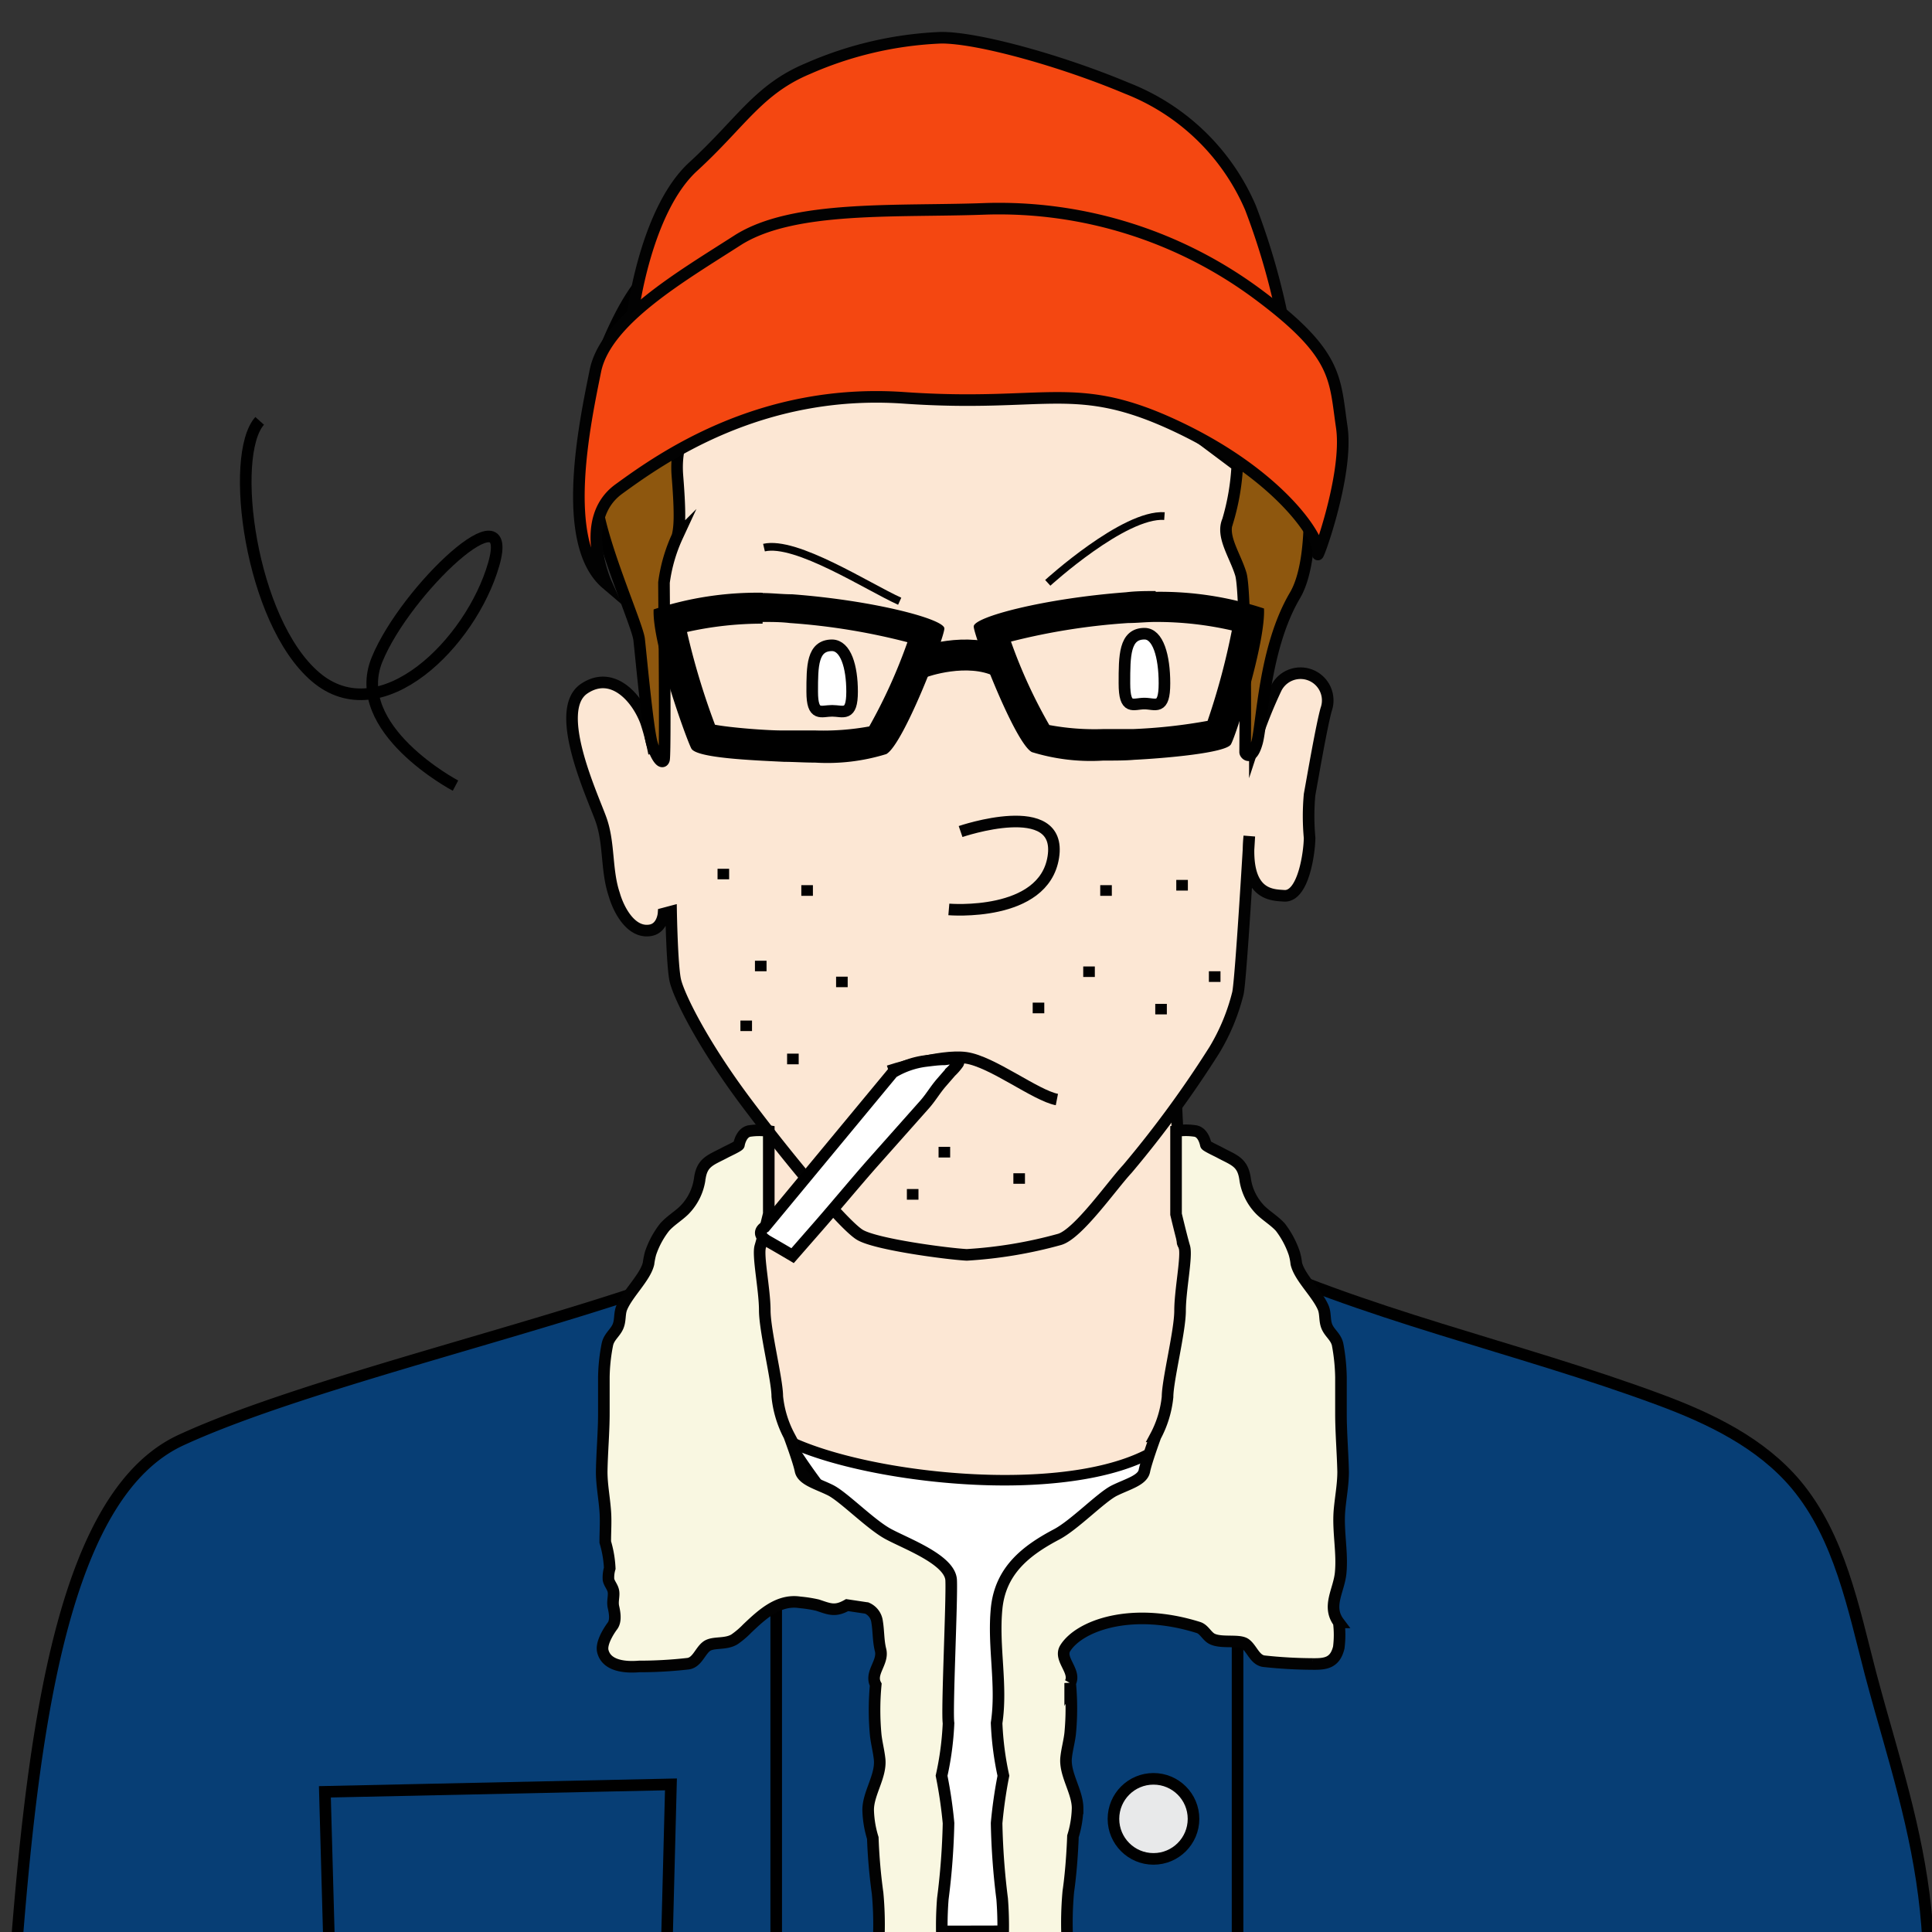 <svg xmlns="http://www.w3.org/2000/svg" viewBox="0 0 125 125"><rect x="0" y="0" width="125" height="125" fill="#333333" stroke="none"/><title>Artboard 3</title><g id="person_7" data-name="person 7"><g id="head_copy_2" data-name="head copy 2"><path id="neck" d="M80.11,82.94s-3.6-2-3.6-2.58-.41-9-.41-9H49.5s.33,8.21-.28,8.9c-1.75,2-5.55,3.45-6.64,6.12-1.72,4.22,4,9.18,6.78,10.37,5.92,2.54,14.29,2.49,20.61,1a23.11,23.11,0,0,0,12.24-7.5C84.11,87.84,84.53,85.34,80.11,82.94Z" fill="#fce7d4" stroke="#020202" stroke-miterlimit="10" stroke-width="0.75"/><path id="face-2" data-name="face" d="M80.83,54.1s-.55,9.4-.74,10.17a13.35,13.35,0,0,1-1.51,3.65,69.75,69.75,0,0,1-5.64,7.71c-1,1.07-3.19,4.22-4.39,4.56a28.78,28.78,0,0,1-6,1c-1.29-.07-5.9-.68-6.92-1.3s-4.49-4.75-7.36-8.58-4.37-6.93-4.58-7.89-.27-4.44-.27-4.44l-.49.13s-.07,1-.92,1.09c-1.22.15-2-1.38-2.27-2.33-.53-1.57-.3-3.3-.86-4.86s-3.14-7.06-1.09-8.45c1.79-1.21,3.39.51,4,2.14a15.1,15.1,0,0,1,.45,1.67l.35-.08s0-3,0-5.19c.09-4-1.13-8.42.36-12.26,4.91-12.68,9.55-13.16,20.93-13.53,10.15-.34,15.85,7.9,16.61,11.67a37.35,37.35,0,0,1,.9,9.18c-.15,2.8-.53,9.76-.53,9.76l.33.07a29.33,29.33,0,0,1,1.35-3.4,1.76,1.76,0,0,1,3.26,1.32c-.3,1.09-.84,4.24-1.07,5.5a15.3,15.3,0,0,0,0,2.79c0,.85-.37,3.79-1.62,3.76C82.33,57.9,80.44,58,80.83,54.1Z" fill="#fce7d4" stroke="#020202" stroke-miterlimit="10" stroke-width="0.75"/></g><g id="sweater_copy_2" data-name="sweater copy 2"><g id="Sweater-4" data-name="Sweater"><path d="M1.74,125.15a25.69,25.69,0,0,1,.64-5.09c.73-3.4,5.3-15.19,7.72-18.21,2.13-2.67,5.24-4.17,7.73-5.37l.84-.41C21,94.94,40.75,84.57,43.91,82.91c.14.58.41,1.58.65,2.31,0,.11.07.25.11.41a11.25,11.25,0,0,0,6.25,7.64C54,94.78,59.82,95.83,65,95.83c3.1,0,8.67-.39,11.15-3a16.31,16.31,0,0,0,4.31-11.6c1.28.6,5.47,3.11,9.54,5.54,6,3.57,12.79,7.63,15.87,9a27.7,27.7,0,0,1,12.73,11.94c2.13,4,4.83,14.83,5.4,17.19Z" fill="#fff"/><path d="M80.81,81.8c1.71.9,5.53,3.18,9,5.24,6,3.58,12.8,7.64,15.91,9a27.38,27.38,0,0,1,12.55,11.77c2,3.8,4.5,13.59,5.26,16.64l-121.39.27a26.78,26.78,0,0,1,.63-4.63c.73-3.38,5.25-15.06,7.64-18.06,2.08-2.6,5.14-4.08,7.61-5.26l.84-.41c2.25-1.11,20.58-10.72,24.82-13,.15.57.35,1.31.54,1.88,0,.1.07.23.11.39a11.61,11.61,0,0,0,6.44,7.88c3.17,1.53,9,2.6,14.23,2.6,3.16,0,8.85-.41,11.42-3.17A16.55,16.55,0,0,0,80.81,81.8m-.71-1.12s0,0,0,0a16.28,16.28,0,0,1-4.2,11.82c-2,2.11-6.27,2.93-10.87,2.93-5.25,0-10.88-1.07-13.9-2.53a11,11,0,0,1-6.17-7.82c-.35-1.07-.76-2.76-.76-2.76S21,94.5,18.5,95.74s-6.25,2.82-8.69,5.87S2.77,116.49,2,120a23.28,23.28,0,0,0-.64,5.54l123.09-.27s-3.11-13.1-5.55-17.74A28.11,28.11,0,0,0,106,95.4c-5.74-2.6-24.84-14.72-25.9-14.72Z"/></g></g><g id="hair_copy_2" data-name="hair copy 2"><path d="M48,17.94s1.72-7.3,5.84-9.57c5.06-2.79,9.71-1.1,14.27,1.24a40.06,40.06,0,0,1,10,7.12c3.34,3,7.43,8.17,7.65,9.06a8.43,8.43,0,0,1,0,2.89c-.11.56-1.2,1.39-1.2,1.39s.71,5.94-.78,8.46c-2,3.39-2.11,8.29-2.45,9.51s-.77.77-.77.62.09-10.3-.28-11.52-1.28-2.45-.84-3.45a15.12,15.12,0,0,0,.61-3.56S75.53,26.74,74.53,26,70,23.4,68.3,23.34a15.75,15.75,0,0,0-5.39.67c-1.95.61-2.37,1.83-2.93,1.78s-3.19-2.11-6.69-2.22-5.4-.06-6.85,1.44-2.83,3.06-2.61,5.79.12,3.39,0,3.89a10.34,10.34,0,0,0-.87,3c0,1.06.11,11.12,0,11.46s-.5-.11-.78-1.06-.72-5.78-.83-6.73-2.62-6.56-2.78-9.12-.89-5.9.39-9.18,2.45-4.92,3.5-5.75S47,17.26,48,17.94Z" fill="#8e570e" stroke="#000" stroke-miterlimit="10" stroke-width="0.75"/></g><g id="nose_copy_2" data-name="nose copy 2"><path d="M62.15,53.8s6.61-2.26,6,1.65-6.76,3.39-6.76,3.39" fill="#fce7d4" stroke="#020202" stroke-miterlimit="10" stroke-width="0.75"/></g><g id="hat_copy" data-name="hat copy"><path d="M40.93,20.34s.82-6.72,3.92-9.56,4.21-5,7.42-6.34a23.74,23.74,0,0,1,8.64-2c2.44,0,7.87,1.53,12,3.27a14.39,14.39,0,0,1,8,7.74,45.38,45.38,0,0,1,2.22,7.88C83.29,23,41.22,22.46,40.93,20.34Z" fill="#f44711" stroke="#020202" stroke-miterlimit="10" stroke-width="0.75"/><path d="M39.23,37.76s-1.9-4.15.81-6.12,9.13-6.55,18.44-5.9,11.07-1.27,17.72,1.88,9.3,7.3,9.08,8.17,2-5,1.53-8.17-.2-4.72-5.52-8.65a28.09,28.09,0,0,0-17.5-5.46c-5.76.22-12.48-.27-16.09,2.05S39.18,20.72,38.52,24,36.16,35.14,39.23,37.76Z" fill="#f44711" stroke="#020202" stroke-miterlimit="10" stroke-width="0.75"/></g><g id="eyes-4" data-name="eyes"><path d="M74.78,40.24a21.79,21.79,0,0,1,4.92.55,44.9,44.9,0,0,1-1.57,5.85,34.58,34.58,0,0,1-4.81.53c-.43,0-1.11,0-1.93,0a16.05,16.05,0,0,1-3.5-.26,32.64,32.64,0,0,1-2.48-5.4A41.76,41.76,0,0,1,73,40.31c.58,0,1.17-.07,1.76-.07m0-2c-.61,0-1.25,0-1.91.08-5.32.4-9.85,1.6-9.85,2.21s2.65,7.53,3.76,8.13a12.91,12.91,0,0,0,4.61.55c.74,0,1.45,0,2-.05,2-.1,5.94-.44,6.27-1s2.25-6.58,2.14-8.79a21.38,21.38,0,0,0-7-1.08Z"/><path d="M49.34,40.24h0c.59,0,1.18,0,1.76.07a41.76,41.76,0,0,1,7.61,1.24A34.4,34.4,0,0,1,56.24,47a16.57,16.57,0,0,1-3.51.26c-.82,0-1.5,0-1.93,0h-.22c-.95,0-3.24-.17-4.32-.37a46.9,46.9,0,0,1-1.81-6,22.33,22.33,0,0,1,4.89-.54m0-2a21.31,21.31,0,0,0-7.05,1.08c-.11,2.21,2.11,8.38,2.44,9s4,.76,6,.86c.58,0,1.28.05,2,.05a12.91,12.91,0,0,0,4.61-.55c1.11-.6,3.76-7.53,3.76-8.13s-4.53-1.81-9.85-2.21c-.66,0-1.3-.08-1.91-.08Z"/><path d="M59.66,42.85s2.91-1.06,5.11,0" fill="none" stroke="#000" stroke-miterlimit="10" stroke-width="2"/><path id="Eye" d="M55.13,44.75c0,1.65-.58,1.24-1.29,1.24s-1.29.41-1.29-1.24,0-3,1.29-3C54.71,41.77,55.13,43.11,55.13,44.75Z" fill="#fff" stroke="#020202" stroke-miterlimit="10" stroke-width="0.75"/><path id="Eye-2" data-name="Eye" d="M75.34,44.21c0,1.78-.58,1.31-1.3,1.31s-1.29.47-1.29-1.31,0-3.21,1.3-3.21C74.92,41,75.34,42.44,75.34,44.21Z" fill="#fff" stroke="#020202" stroke-miterlimit="10" stroke-width="0.75"/><path d="M67.79,37.71s4.93-4.5,7.55-4.32" fill="none" stroke="#020202" stroke-miterlimit="10" stroke-width="0.5"/><path d="M58.21,38.9c-2.06-.93-6.7-3.95-8.78-3.47" fill="none" stroke="#020202" stroke-miterlimit="10" stroke-width="0.5"/></g><g id="mouth_copy_2" data-name="mouth copy 2"><path d="M57.5,69.3s3.31-1.1,5-.86,4.49,2.43,5.88,2.7" fill="none" stroke="#020202" stroke-miterlimit="10" stroke-width="0.75"/></g><g id="jacket"><path d="M121.66,110.61c-.21-.77-.43-1.53-.63-2.3-1.12-4.29-2-8.88-4.83-12.26-2.26-2.69-5.55-4.28-8.85-5.5-9.19-3.41-19.2-5.48-28-9.73,0,3.64-1.64,8.06-3.27,11.32-1.26,2.52-2.62,5.16-5,6.68-.7.45-2.33.86-2.92,1.45,0,0,.12,1.63.09,2.73q-.09,3.85-.09,7.71,0,7.73.3,15.43l56.29-.53C124.46,120.13,123.06,115.56,121.66,110.61Z" fill="#073e75" stroke="#000" stroke-miterlimit="10" stroke-width="0.75"/><path d="M55.69,99.08a12.84,12.84,0,0,1-2.44-2.55,40.77,40.77,0,0,1-7.17-14.68c-9.06,3.67-26,7.46-34.36,11.32-7.37,3.39-9.45,17.51-10.63,32.45l56.23.52q.61-13,.11-26.13A6.08,6.08,0,0,1,55.69,99.08Z" fill="#073e75" stroke="#000" stroke-miterlimit="10" stroke-width="0.75"/><polygon points="21.02 115.93 21.29 125.71 43.14 125.93 43.41 115.45 21.02 115.93" fill="#073e75" stroke="#000" stroke-miterlimit="10" stroke-width="0.75"/></g><g id="jacket_shearling" data-name="jacket shearling"><line x1="50.22" y1="103.68" x2="50.22" y2="125.52" fill="#60a5c4" stroke="#000" stroke-miterlimit="10" stroke-width="0.75"/><line x1="80.07" y1="103.68" x2="80.07" y2="125.52" fill="#60a5c4" stroke="#000" stroke-miterlimit="10" stroke-width="0.75"/><path d="M61,126.37a22.79,22.79,0,0,1,0-3.51,46,46,0,0,0,.37-4.9,29.41,29.41,0,0,0-.45-3.07,19.55,19.55,0,0,0,.45-3.4c-.12-.79.23-7.92.17-9.25s-2.94-2.37-4.09-3-2.88-2.41-3.73-2.83-1.81-.66-1.93-1.27-.73-2.24-.73-2.24a6.93,6.93,0,0,1-.77-2.55c0-1.08-.81-4.25-.81-5.58s-.47-3.52-.29-4.12.55-2.12.55-2.12V73.18a4.05,4.05,0,0,0-1.27,0c-.51.11-.65.81-.66.89s-.73.41-.86.48c-.95.51-1.54.61-1.68,1.75a3.58,3.58,0,0,1-1,2c-.4.39-.9.68-1.27,1.1a5.64,5.64,0,0,0-.91,1.69,4.81,4.81,0,0,0-.13.66c-.21.9-1.34,1.92-1.73,2.85-.17.4-.07.84-.26,1.25s-.56.64-.67,1.12a11.67,11.67,0,0,0-.23,2.13c0,.77,0,1.54,0,2.32,0,1.27-.12,2.53-.14,3.8,0,.85.17,1.7.23,2.55.05.65,0,1.3,0,2a7,7,0,0,1,.29,1.7,2.08,2.08,0,0,0-.08.74c.07.29.27.46.32.76s-.08.64,0,1,.18.89-.06,1.22c0,0-.77,1-.63,1.63.24,1,1.51,1.07,2.35,1a27.81,27.81,0,0,0,3.17-.18c.58-.08.77-.8,1.19-1.12s1.23-.09,1.82-.46a5.51,5.51,0,0,0,.82-.7c.92-.87,2-1.9,3.39-1.69a8.61,8.61,0,0,1,1.15.18c.78.26,1.14.44,1.92,0l1.27.19a1.11,1.11,0,0,1,.67.9c.1.6.07,1.21.22,1.81.21.81-.72,1.49-.31,2.25a17.28,17.28,0,0,0,0,3.27c.06.52.19,1,.25,1.54.12,1.09-.74,2.21-.74,3.29a6.68,6.68,0,0,0,.3,1.82,35.16,35.16,0,0,0,.31,3.57,22.08,22.08,0,0,1,0,4.07" fill="#f9f7e1" stroke="#020202" stroke-miterlimit="10" stroke-width="0.75"/><path d="M64.84,126.37a22.79,22.79,0,0,0,0-3.51,46,46,0,0,1-.36-4.9,30,30,0,0,1,.44-3.07,19.7,19.7,0,0,1-.44-3.41c.37-2.48-.24-4.93,0-7.4s1.9-3.76,3.89-4.81c1.15-.61,2.88-2.41,3.73-2.83s1.82-.66,1.94-1.27.72-2.24.72-2.24a6.87,6.87,0,0,0,.78-2.55c0-1.08.81-4.25.81-5.58s.46-3.52.28-4.12-.54-2.12-.54-2.12V73.18a4,4,0,0,1,1.27,0c.51.11.64.81.66.89s.73.41.86.48c.94.51,1.53.61,1.68,1.75a3.57,3.57,0,0,0,1,2c.4.39.9.68,1.28,1.1a5.84,5.84,0,0,1,.9,1.69,3.67,3.67,0,0,1,.13.66c.21.9,1.34,1.92,1.74,2.85.17.4.07.84.25,1.25s.56.64.68,1.12a12.61,12.61,0,0,1,.22,2.13c0,.77,0,1.54,0,2.32,0,1.27.11,2.53.14,3.8,0,.85-.17,1.7-.24,2.55-.1,1.34.21,2.68.08,4-.11,1.14-.9,2.16-.12,3.2a6.48,6.48,0,0,1,0,1.62c-.24,1-.85,1.08-1.68,1.07a30.31,30.31,0,0,1-3.17-.18c-.58-.08-.77-.81-1.19-1.12s-1.63,0-2.22-.36c-.3-.19-.47-.59-.82-.7-4.35-1.37-7.72-.11-8.62,1.34-.44.71.73,1.49.32,2.25a17.28,17.28,0,0,1,0,3.27c-.06.52-.2,1-.26,1.54-.12,1.09.74,2.21.74,3.29a6.68,6.68,0,0,1-.3,1.82s-.06,1.93-.3,3.57a22.48,22.48,0,0,0,0,4.07" fill="#f9f7e1" stroke="#020202" stroke-miterlimit="10" stroke-width="0.75"/></g><circle id="button" cx="74.63" cy="117.68" r="2.59" fill="#e8e9ea" stroke="#000" stroke-miterlimit="10" stroke-width="0.75"/><g id="stubble"><line x1="49.22" y1="62.16" x2="49.22" y2="62.84" fill="#60a5c4" stroke="#000" stroke-miterlimit="10" stroke-width="0.75"/><line x1="46.8" y1="56.21" x2="46.8" y2="56.89" fill="#60a5c4" stroke="#000" stroke-miterlimit="10" stroke-width="0.75"/><line x1="48.28" y1="66.03" x2="48.28" y2="66.71" fill="#60a5c4" stroke="#000" stroke-miterlimit="10" stroke-width="0.75"/><line x1="54.47" y1="63.19" x2="54.47" y2="63.87" fill="#60a5c4" stroke="#000" stroke-miterlimit="10" stroke-width="0.75"/><line x1="51.3" y1="68.17" x2="51.3" y2="68.86" fill="#60a5c4" stroke="#000" stroke-miterlimit="10" stroke-width="0.75"/><line x1="52.22" y1="57.27" x2="52.22" y2="57.96" fill="#60a5c4" stroke="#000" stroke-miterlimit="10" stroke-width="0.75"/><line x1="71.56" y1="57.27" x2="71.56" y2="57.96" fill="#60a5c4" stroke="#000" stroke-miterlimit="10" stroke-width="0.75"/><line x1="76.48" y1="56.93" x2="76.48" y2="57.62" fill="#60a5c4" stroke="#000" stroke-miterlimit="10" stroke-width="0.75"/><line x1="70.46" y1="62.53" x2="70.46" y2="63.21" fill="#60a5c4" stroke="#000" stroke-miterlimit="10" stroke-width="0.75"/><line x1="67.19" y1="64.87" x2="67.19" y2="65.56" fill="#60a5c4" stroke="#000" stroke-miterlimit="10" stroke-width="0.75"/><line x1="65.94" y1="75.91" x2="65.94" y2="76.59" fill="#60a5c4" stroke="#000" stroke-miterlimit="10" stroke-width="0.75"/><line x1="59.05" y1="76.93" x2="59.05" y2="77.62" fill="#60a5c4" stroke="#000" stroke-miterlimit="10" stroke-width="0.75"/><line x1="61.1" y1="74.2" x2="61.1" y2="74.89" fill="#60a5c4" stroke="#000" stroke-miterlimit="10" stroke-width="0.75"/><line x1="75.12" y1="64.95" x2="75.12" y2="65.63" fill="#60a5c4" stroke="#000" stroke-miterlimit="10" stroke-width="0.75"/><line x1="78.59" y1="62.84" x2="78.59" y2="63.53" fill="#60a5c4" stroke="#000" stroke-miterlimit="10" stroke-width="0.75"/></g><g id="cigarette_copy" data-name="cigarette copy"><path id="cigarette-2" data-name="cigarette" d="M29.47,50.83s-6.93-3.65-5.07-8.17,9-11.2,7.54-6.14S24.66,47.41,20.42,43.8,14.8,29.47,16.8,27.23" fill="none" stroke="#000" stroke-miterlimit="10" stroke-width="0.75"/><path d="M57.76,69.39l-8.28,10s-.71.4.22.93,1.58.92,1.58.92l1.46-1.67c1.11-1.26,2.55-3,3.67-4.27l3.43-3.86c.41-.47.67-.94,1.09-1.42l.59-.68a3.44,3.44,0,0,0,.47-.54.2.2,0,0,0,0-.21c-.11-.2-.7-.06-.87-.05-.42,0-.83.06-1.25.11A5.44,5.44,0,0,0,57.76,69.39Z" fill="#fff" stroke="#000" stroke-miterlimit="10" stroke-width="0.75"/></g></g></svg>